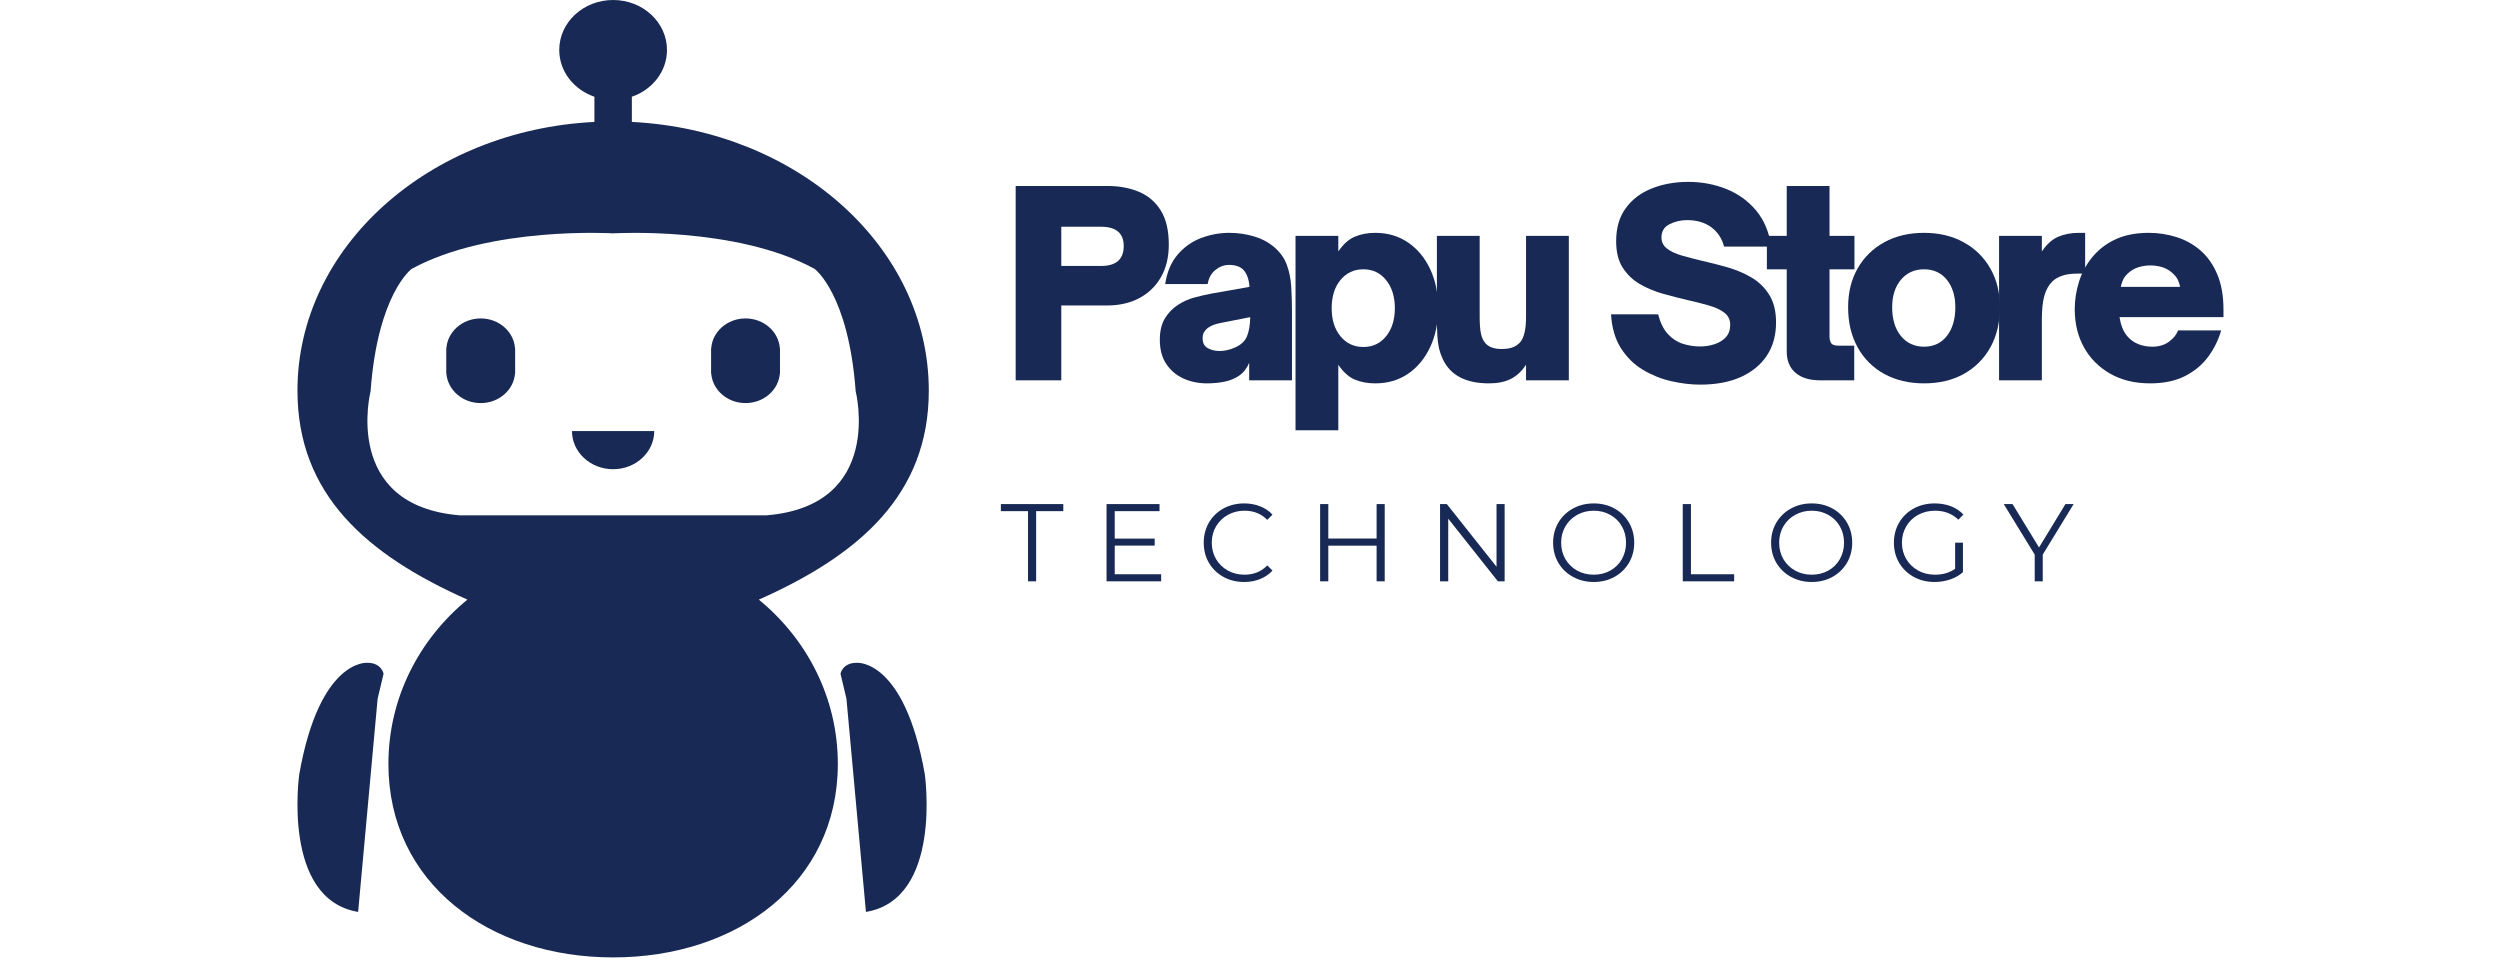 <svg xmlns="http://www.w3.org/2000/svg" xmlns:xlink="http://www.w3.org/1999/xlink" width="700" zoomAndPan="magnify" viewBox="0 0 525 202.5" height="270" preserveAspectRatio="xMidYMid meet" version="1.0"><defs><g/><clipPath id="62608c1185"><path d="M 62 0 L 196 0 L 196 201.254 L 62 201.254 Z M 62 0 " clip-rule="nonzero"/></clipPath></defs><g clip-path="url(#62608c1185)"><path fill="#172954" d="M 159.352 125.922 C 180.562 116.492 195.047 103.828 195.047 82.02 C 195.047 51.93 167.469 27.34 132.688 25.605 L 132.688 20.316 C 136.996 18.836 140.066 15 140.066 10.488 C 140.066 4.695 135.004 0 128.754 0 C 122.508 0 117.441 4.695 117.441 10.488 C 117.441 15 120.516 18.832 124.824 20.316 L 124.824 25.605 C 90.043 27.34 62.465 51.93 62.465 82.02 C 62.465 103.828 76.945 116.492 98.16 125.922 C 88.004 134.234 81.566 146.605 81.566 160.422 C 81.566 185.453 102.695 201.055 128.754 201.055 C 154.816 201.055 175.945 185.453 175.945 160.422 C 175.945 146.605 169.504 134.234 159.352 125.922 Z M 96.547 108.219 C 71.711 106.176 77.82 82.168 77.82 82.168 C 79.32 61.68 86.438 56.473 86.438 56.473 C 102.914 47.438 128.754 49.004 128.754 49.004 C 128.754 49.004 154.598 47.438 171.074 56.473 C 171.074 56.473 178.191 61.68 179.691 82.168 C 179.691 82.168 185.801 106.176 160.965 108.219 Z M 96.547 108.219 " fill-opacity="1" fill-rule="nonzero"/></g><path fill="#172954" d="M 77.062 139.188 C 77.062 139.188 67.113 138.395 62.848 162.578 C 62.848 162.578 59.074 188.82 75.207 191.504 L 79.301 146.742 L 80.547 141.484 C 80.547 141.484 80.125 139.133 77.062 139.188 Z M 77.062 139.188 " fill-opacity="1" fill-rule="nonzero"/><path fill="#172954" d="M 179.992 139.188 C 176.926 139.133 176.504 141.484 176.504 141.484 L 177.754 146.742 L 181.848 191.504 C 197.984 188.82 194.207 162.578 194.207 162.578 C 189.941 138.395 179.992 139.188 179.992 139.188 Z M 179.992 139.188 " fill-opacity="1" fill-rule="nonzero"/><path fill="#172954" d="M 128.754 98.535 C 133.523 98.535 137.391 94.945 137.391 90.523 L 120.117 90.523 C 120.117 94.945 123.984 98.535 128.754 98.535 Z M 128.754 98.535 " fill-opacity="1" fill-rule="nonzero"/><path fill="#172954" d="M 100.945 66.871 C 97.109 66.871 93.98 69.648 93.738 73.152 L 93.715 73.152 L 93.715 78.457 L 93.742 78.457 C 94.027 81.918 97.141 84.648 100.945 84.648 C 104.754 84.648 107.867 81.918 108.152 78.457 L 108.18 78.457 L 108.18 73.152 L 108.156 73.152 C 107.914 69.648 104.785 66.871 100.945 66.871 Z M 100.945 66.871 " fill-opacity="1" fill-rule="nonzero"/><path fill="#172954" d="M 163.77 78.457 L 163.797 78.457 L 163.797 73.152 L 163.773 73.152 C 163.531 69.648 160.398 66.871 156.562 66.871 C 152.727 66.871 149.594 69.648 149.355 73.152 L 149.328 73.152 L 149.328 78.457 L 149.359 78.457 C 149.645 81.918 152.754 84.648 156.562 84.648 C 160.371 84.648 163.484 81.922 163.77 78.457 Z M 163.77 78.457 " fill-opacity="1" fill-rule="nonzero"/><g fill="#172954" fill-opacity="1"><g transform="translate(210.089, 79.866)"><g><path d="M 12.781 0 L 3.203 0 L 3.203 -40.812 L 22.469 -40.812 C 24.957 -40.812 27.172 -40.398 29.109 -39.578 C 31.055 -38.754 32.582 -37.441 33.688 -35.641 C 34.801 -33.848 35.359 -31.469 35.359 -28.5 C 35.359 -25.832 34.801 -23.539 33.688 -21.625 C 32.582 -19.719 31.055 -18.254 29.109 -17.234 C 27.172 -16.223 24.957 -15.719 22.469 -15.719 L 12.781 -15.719 Z M 12.781 -32.25 L 12.781 -24.016 L 21.125 -24.016 C 24.301 -24.016 25.891 -25.406 25.891 -28.188 C 25.891 -30.895 24.301 -32.25 21.125 -32.25 Z M 12.781 -32.25 "/></g></g></g><g fill="#172954" fill-opacity="1"><g transform="translate(241.798, 79.866)"><g><path d="M 11.719 0.641 C 9.895 0.641 8.234 0.301 6.734 -0.375 C 5.242 -1.051 4.039 -2.066 3.125 -3.422 C 2.219 -4.773 1.766 -6.469 1.766 -8.5 C 1.766 -10.32 2.117 -11.82 2.828 -13 C 3.547 -14.176 4.457 -15.117 5.562 -15.828 C 6.633 -16.547 7.812 -17.07 9.094 -17.406 C 10.375 -17.75 11.586 -18.023 12.734 -18.234 L 20.594 -19.625 C 20.488 -21.156 20.078 -22.332 19.359 -23.156 C 18.68 -23.875 17.664 -24.234 16.312 -24.234 C 15.281 -24.234 14.328 -23.883 13.453 -23.188 C 12.578 -22.488 12.031 -21.5 11.812 -20.219 L 2.891 -20.219 C 3.273 -22.75 4.145 -24.805 5.5 -26.391 C 6.863 -27.984 8.504 -29.145 10.422 -29.875 C 12.348 -30.602 14.328 -30.969 16.359 -30.969 C 18.148 -30.969 19.863 -30.723 21.5 -30.234 C 23.145 -29.754 24.57 -29 25.781 -27.969 C 27.031 -26.906 27.91 -25.676 28.422 -24.281 C 28.941 -22.895 29.254 -21.367 29.359 -19.703 C 29.461 -18.047 29.516 -16.273 29.516 -14.391 L 29.516 0 L 20.531 0 L 20.531 -3.688 C 20.039 -2.508 19.332 -1.602 18.406 -0.969 C 17.508 -0.352 16.477 0.066 15.312 0.297 C 14.156 0.523 12.957 0.641 11.719 0.641 Z M 14.328 -6.156 C 15.398 -6.156 16.488 -6.406 17.594 -6.906 C 18.844 -7.469 19.672 -8.254 20.078 -9.266 C 20.492 -10.285 20.719 -11.617 20.75 -13.266 L 15.25 -12.188 C 14.25 -12.008 13.477 -11.812 12.938 -11.594 C 12.406 -11.383 11.941 -11.102 11.547 -10.75 C 11.297 -10.5 11.098 -10.223 10.953 -9.922 C 10.816 -9.617 10.75 -9.254 10.75 -8.828 C 10.75 -7.859 11.102 -7.172 11.812 -6.766 C 12.531 -6.359 13.367 -6.156 14.328 -6.156 Z M 14.328 -6.156 "/></g></g></g><g fill="#172954" fill-opacity="1"><g transform="translate(269.122, 79.866)"><g><path d="M 19.688 -30.969 C 22.289 -30.969 24.578 -30.297 26.547 -28.953 C 28.523 -27.617 30.078 -25.758 31.203 -23.375 C 32.328 -20.988 32.891 -18.242 32.891 -15.141 C 32.891 -12.066 32.328 -9.336 31.203 -6.953 C 30.078 -4.566 28.523 -2.703 26.547 -1.359 C 24.578 -0.023 22.289 0.641 19.688 0.641 C 18.082 0.641 16.645 0.375 15.375 -0.156 C 14.113 -0.695 12.961 -1.734 11.922 -3.266 L 11.922 10.484 L 2.938 10.484 L 2.938 -30.328 L 11.922 -30.328 L 11.922 -27.062 C 12.961 -28.594 14.113 -29.625 15.375 -30.156 C 16.645 -30.695 18.082 -30.969 19.688 -30.969 Z M 17.172 -23.312 C 15.211 -23.312 13.613 -22.562 12.375 -21.062 C 11.145 -19.57 10.531 -17.598 10.531 -15.141 C 10.531 -12.711 11.145 -10.75 12.375 -9.25 C 13.613 -7.75 15.211 -7 17.172 -7 C 19.16 -7 20.758 -7.754 21.969 -9.266 C 23.188 -10.785 23.797 -12.742 23.797 -15.141 C 23.797 -17.555 23.188 -19.52 21.969 -21.031 C 20.758 -22.551 19.16 -23.312 17.172 -23.312 Z M 17.172 -23.312 "/></g></g></g><g fill="#172954" fill-opacity="1"><g transform="translate(299.014, 79.866)"><g><path d="M 13.688 0.641 C 8.727 0.641 5.469 -1.102 3.906 -4.594 C 3.582 -5.312 3.336 -6.023 3.172 -6.734 C 3.016 -7.453 2.898 -8.328 2.828 -9.359 C 2.766 -10.391 2.734 -11.727 2.734 -13.375 L 2.734 -30.328 L 11.719 -30.328 L 11.719 -13.266 C 11.719 -11.766 11.812 -10.586 12 -9.734 C 12.195 -8.879 12.531 -8.203 13 -7.703 C 13.707 -6.953 14.812 -6.578 16.312 -6.578 C 17.312 -6.578 18.129 -6.707 18.766 -6.969 C 19.41 -7.238 19.93 -7.625 20.328 -8.125 C 21.078 -9.125 21.453 -10.836 21.453 -13.266 L 21.453 -30.328 L 30.438 -30.328 L 30.438 0 L 21.453 0 L 21.453 -3.266 C 20.555 -1.91 19.492 -0.922 18.266 -0.297 C 17.035 0.328 15.508 0.641 13.688 0.641 Z M 13.688 0.641 "/></g></g></g><g fill="#172954" fill-opacity="1"><g transform="translate(327.568, 79.866)"><g/></g></g><g fill="#172954" fill-opacity="1"><g transform="translate(336.658, 79.866)"><g><path d="M 20.375 0.906 C 18.445 0.906 16.43 0.664 14.328 0.188 C 12.223 -0.289 10.242 -1.082 8.391 -2.188 C 6.535 -3.289 4.992 -4.797 3.766 -6.703 C 2.535 -8.617 1.832 -11.004 1.656 -13.859 L 11.547 -13.859 C 12.016 -12.066 12.703 -10.68 13.609 -9.703 C 14.516 -8.723 15.555 -8.047 16.734 -7.672 C 17.91 -7.297 19.109 -7.109 20.328 -7.109 C 21.43 -7.109 22.461 -7.27 23.422 -7.594 C 24.391 -7.914 25.176 -8.406 25.781 -9.062 C 26.383 -9.727 26.688 -10.594 26.688 -11.656 C 26.688 -12.727 26.273 -13.578 25.453 -14.203 C 24.641 -14.828 23.551 -15.332 22.188 -15.719 C 20.832 -16.113 19.352 -16.488 17.75 -16.844 C 16.039 -17.238 14.301 -17.688 12.531 -18.188 C 10.77 -18.688 9.148 -19.367 7.672 -20.234 C 6.191 -21.109 5 -22.258 4.094 -23.688 C 3.188 -25.113 2.734 -26.953 2.734 -29.203 C 2.734 -32.016 3.41 -34.336 4.766 -36.172 C 6.117 -38.016 7.941 -39.391 10.234 -40.297 C 12.535 -41.211 15.078 -41.672 17.859 -41.672 C 20.711 -41.672 23.383 -41.172 25.875 -40.172 C 28.375 -39.172 30.461 -37.66 32.141 -35.641 C 33.816 -33.629 34.867 -31.109 35.297 -28.078 L 25.406 -28.078 C 24.938 -29.828 24.023 -31.191 22.672 -32.172 C 21.316 -33.148 19.645 -33.641 17.656 -33.641 C 16.301 -33.641 15.062 -33.352 13.938 -32.781 C 12.812 -32.219 12.25 -31.289 12.25 -30 C 12.25 -29.039 12.641 -28.258 13.422 -27.656 C 14.203 -27.051 15.254 -26.562 16.578 -26.188 C 17.898 -25.812 19.328 -25.441 20.859 -25.078 C 22.566 -24.691 24.328 -24.238 26.141 -23.719 C 27.961 -23.195 29.641 -22.484 31.172 -21.578 C 32.711 -20.672 33.953 -19.457 34.891 -17.938 C 35.836 -16.426 36.312 -14.492 36.312 -12.141 C 36.312 -9.461 35.672 -7.148 34.391 -5.203 C 33.109 -3.266 31.281 -1.758 28.906 -0.688 C 26.539 0.375 23.695 0.906 20.375 0.906 Z M 20.375 0.906 "/></g></g></g><g fill="#172954" fill-opacity="1"><g transform="translate(369.918, 79.866)"><g><path d="M 19.469 0 L 12.297 0 C 10.086 0 8.367 -0.523 7.141 -1.578 C 5.91 -2.629 5.297 -4.117 5.297 -6.047 L 5.297 -23.312 L 1.125 -23.312 L 1.125 -30.328 L 5.297 -30.328 L 5.297 -40.812 L 14.281 -40.812 L 14.281 -30.328 L 19.516 -30.328 L 19.516 -23.312 L 14.281 -23.312 L 14.281 -9.094 C 14.281 -8.664 14.383 -8.254 14.594 -7.859 C 14.812 -7.473 15.312 -7.281 16.094 -7.281 L 19.469 -7.281 Z M 19.469 0 "/></g></g></g><g fill="#172954" fill-opacity="1"><g transform="translate(386.387, 79.866)"><g><path d="M 17.656 0.641 C 14.508 0.641 11.734 -0.016 9.328 -1.328 C 6.922 -2.648 5.051 -4.516 3.719 -6.922 C 2.383 -9.328 1.719 -12.133 1.719 -15.344 C 1.719 -18.445 2.383 -21.164 3.719 -23.5 C 5.051 -25.844 6.91 -27.672 9.297 -28.984 C 11.691 -30.305 14.477 -30.969 17.656 -30.969 C 20.82 -30.969 23.598 -30.305 25.984 -28.984 C 28.379 -27.672 30.242 -25.844 31.578 -23.5 C 32.922 -21.164 33.594 -18.445 33.594 -15.344 C 33.594 -12.133 32.93 -9.336 31.609 -6.953 C 30.285 -4.566 28.43 -2.703 26.047 -1.359 C 23.66 -0.023 20.863 0.641 17.656 0.641 Z M 17.656 -7.062 C 19.688 -7.062 21.289 -7.816 22.469 -9.328 C 23.645 -10.848 24.234 -12.852 24.234 -15.344 C 24.234 -17.695 23.645 -19.613 22.469 -21.094 C 21.289 -22.57 19.688 -23.312 17.656 -23.312 C 15.656 -23.312 14.039 -22.582 12.812 -21.125 C 11.582 -19.664 10.969 -17.738 10.969 -15.344 C 10.969 -12.812 11.582 -10.797 12.812 -9.297 C 14.039 -7.805 15.656 -7.062 17.656 -7.062 Z M 17.656 -7.062 "/></g></g></g><g fill="#172954" fill-opacity="1"><g transform="translate(416.866, 79.866)"><g><path d="M 11.922 0 L 2.938 0 L 2.938 -30.328 L 11.922 -30.328 L 11.922 -27.062 C 12.961 -28.594 14.113 -29.625 15.375 -30.156 C 16.645 -30.695 18.082 -30.969 19.688 -30.969 L 21.016 -30.969 L 21.016 -22.406 L 19.312 -22.406 C 18.062 -22.406 17.023 -22.258 16.203 -21.969 C 15.379 -21.688 14.703 -21.301 14.172 -20.812 C 13.391 -20.062 12.816 -19.051 12.453 -17.781 C 12.098 -16.52 11.922 -14.852 11.922 -12.781 Z M 11.922 0 "/></g></g></g><g fill="#172954" fill-opacity="1"><g transform="translate(433.977, 79.866)"><g><path d="M 17.547 0.641 C 14.336 0.641 11.547 -0.035 9.172 -1.391 C 6.797 -2.742 4.957 -4.586 3.656 -6.922 C 2.363 -9.254 1.719 -11.922 1.719 -14.922 C 1.719 -16.848 2.008 -18.754 2.594 -20.641 C 3.176 -22.535 4.102 -24.266 5.375 -25.828 C 6.645 -27.398 8.258 -28.648 10.219 -29.578 C 12.176 -30.504 14.531 -30.969 17.281 -30.969 C 19.27 -30.969 21.203 -30.672 23.078 -30.078 C 24.953 -29.492 26.629 -28.562 28.109 -27.281 C 29.586 -26 30.766 -24.332 31.641 -22.281 C 32.516 -20.227 32.953 -17.738 32.953 -14.812 L 32.953 -13.266 L 11.125 -13.266 C 11.375 -11.617 11.891 -10.316 12.672 -9.359 C 13.316 -8.578 14.094 -8 15 -7.625 C 15.906 -7.25 16.914 -7.062 18.031 -7.062 C 19.383 -7.062 20.531 -7.398 21.469 -8.078 C 22.414 -8.754 23.066 -9.555 23.422 -10.484 L 32.469 -10.484 C 31.895 -8.484 30.984 -6.633 29.734 -4.938 C 28.484 -3.25 26.852 -1.895 24.844 -0.875 C 22.832 0.133 20.398 0.641 17.547 0.641 Z M 11.391 -19.625 L 23.859 -19.625 C 23.785 -19.977 23.648 -20.406 23.453 -20.906 C 23.254 -21.406 22.906 -21.891 22.406 -22.359 C 21.77 -22.992 21.039 -23.445 20.219 -23.719 C 19.395 -23.988 18.52 -24.125 17.594 -24.125 C 16.707 -24.125 15.844 -23.988 15 -23.719 C 14.164 -23.445 13.426 -22.992 12.781 -22.359 C 12.281 -21.859 11.941 -21.363 11.766 -20.875 C 11.586 -20.395 11.461 -19.977 11.391 -19.625 Z M 11.391 -19.625 "/></g></g></g><g fill="#172954" fill-opacity="1"><g transform="translate(210.089, 122.076)"><g><path d="M 5.797 -14.734 L 0.094 -14.734 L 0.094 -16.219 L 13.203 -16.219 L 13.203 -14.734 L 7.5 -14.734 L 7.5 0 L 5.797 0 Z M 5.797 -14.734 "/></g></g></g><g fill="#172954" fill-opacity="1"><g transform="translate(229.735, 122.076)"><g><path d="M 14.109 -1.484 L 14.109 0 L 2.641 0 L 2.641 -16.219 L 13.766 -16.219 L 13.766 -14.734 L 4.359 -14.734 L 4.359 -8.969 L 12.75 -8.969 L 12.75 -7.5 L 4.359 -7.5 L 4.359 -1.484 Z M 14.109 -1.484 "/></g></g></g><g fill="#172954" fill-opacity="1"><g transform="translate(251.582, 122.076)"><g><path d="M 9.688 0.141 C 8.082 0.141 6.633 -0.211 5.344 -0.922 C 4.051 -1.641 3.035 -2.625 2.297 -3.875 C 1.566 -5.133 1.203 -6.547 1.203 -8.109 C 1.203 -9.672 1.566 -11.082 2.297 -12.344 C 3.035 -13.602 4.051 -14.586 5.344 -15.297 C 6.645 -16.004 8.098 -16.359 9.703 -16.359 C 10.91 -16.359 12.023 -16.156 13.047 -15.75 C 14.066 -15.352 14.93 -14.77 15.641 -14 L 14.547 -12.906 C 13.285 -14.188 11.688 -14.828 9.75 -14.828 C 8.469 -14.828 7.301 -14.531 6.25 -13.938 C 5.207 -13.352 4.383 -12.551 3.781 -11.531 C 3.188 -10.52 2.891 -9.379 2.891 -8.109 C 2.891 -6.836 3.188 -5.691 3.781 -4.672 C 4.383 -3.66 5.207 -2.859 6.25 -2.266 C 7.301 -1.68 8.469 -1.391 9.75 -1.391 C 11.695 -1.391 13.297 -2.039 14.547 -3.344 L 15.641 -2.25 C 14.93 -1.477 14.062 -0.883 13.031 -0.469 C 12.008 -0.062 10.895 0.141 9.688 0.141 Z M 9.688 0.141 "/></g></g></g><g fill="#172954" fill-opacity="1"><g transform="translate(274.587, 122.076)"><g><path d="M 16.203 -16.219 L 16.203 0 L 14.5 0 L 14.5 -7.484 L 4.359 -7.484 L 4.359 0 L 2.641 0 L 2.641 -16.219 L 4.359 -16.219 L 4.359 -8.984 L 14.5 -8.984 L 14.5 -16.219 Z M 16.203 -16.219 "/></g></g></g><g fill="#172954" fill-opacity="1"><g transform="translate(299.77, 122.076)"><g><path d="M 16.203 -16.219 L 16.203 0 L 14.781 0 L 4.359 -13.156 L 4.359 0 L 2.641 0 L 2.641 -16.219 L 4.062 -16.219 L 14.5 -3.062 L 14.5 -16.219 Z M 16.203 -16.219 "/></g></g></g><g fill="#172954" fill-opacity="1"><g transform="translate(324.953, 122.076)"><g><path d="M 9.734 0.141 C 8.129 0.141 6.672 -0.219 5.359 -0.938 C 4.055 -1.656 3.035 -2.641 2.297 -3.891 C 1.566 -5.141 1.203 -6.547 1.203 -8.109 C 1.203 -9.672 1.566 -11.078 2.297 -12.328 C 3.035 -13.578 4.055 -14.562 5.359 -15.281 C 6.672 -16 8.129 -16.359 9.734 -16.359 C 11.336 -16.359 12.785 -16.004 14.078 -15.297 C 15.367 -14.586 16.383 -13.602 17.125 -12.344 C 17.863 -11.082 18.234 -9.672 18.234 -8.109 C 18.234 -6.547 17.863 -5.133 17.125 -3.875 C 16.383 -2.625 15.367 -1.641 14.078 -0.922 C 12.785 -0.211 11.336 0.141 9.734 0.141 Z M 9.734 -1.391 C 11.016 -1.391 12.172 -1.676 13.203 -2.25 C 14.242 -2.832 15.055 -3.633 15.641 -4.656 C 16.223 -5.688 16.516 -6.836 16.516 -8.109 C 16.516 -9.379 16.223 -10.523 15.641 -11.547 C 15.055 -12.578 14.242 -13.379 13.203 -13.953 C 12.172 -14.535 11.016 -14.828 9.734 -14.828 C 8.453 -14.828 7.289 -14.535 6.25 -13.953 C 5.207 -13.379 4.383 -12.578 3.781 -11.547 C 3.188 -10.523 2.891 -9.379 2.891 -8.109 C 2.891 -6.836 3.188 -5.688 3.781 -4.656 C 4.383 -3.633 5.207 -2.832 6.25 -2.25 C 7.289 -1.676 8.453 -1.391 9.734 -1.391 Z M 9.734 -1.391 "/></g></g></g><g fill="#172954" fill-opacity="1"><g transform="translate(350.738, 122.076)"><g><path d="M 2.641 -16.219 L 4.359 -16.219 L 4.359 -1.484 L 13.438 -1.484 L 13.438 0 L 2.641 0 Z M 2.641 -16.219 "/></g></g></g><g fill="#172954" fill-opacity="1"><g transform="translate(370.732, 122.076)"><g><path d="M 9.734 0.141 C 8.129 0.141 6.672 -0.219 5.359 -0.938 C 4.055 -1.656 3.035 -2.641 2.297 -3.891 C 1.566 -5.141 1.203 -6.547 1.203 -8.109 C 1.203 -9.672 1.566 -11.078 2.297 -12.328 C 3.035 -13.578 4.055 -14.562 5.359 -15.281 C 6.672 -16 8.129 -16.359 9.734 -16.359 C 11.336 -16.359 12.785 -16.004 14.078 -15.297 C 15.367 -14.586 16.383 -13.602 17.125 -12.344 C 17.863 -11.082 18.234 -9.672 18.234 -8.109 C 18.234 -6.547 17.863 -5.133 17.125 -3.875 C 16.383 -2.625 15.367 -1.641 14.078 -0.922 C 12.785 -0.211 11.336 0.141 9.734 0.141 Z M 9.734 -1.391 C 11.016 -1.391 12.172 -1.676 13.203 -2.25 C 14.242 -2.832 15.055 -3.633 15.641 -4.656 C 16.223 -5.688 16.516 -6.836 16.516 -8.109 C 16.516 -9.379 16.223 -10.523 15.641 -11.547 C 15.055 -12.578 14.242 -13.379 13.203 -13.953 C 12.172 -14.535 11.016 -14.828 9.734 -14.828 C 8.453 -14.828 7.289 -14.535 6.25 -13.953 C 5.207 -13.379 4.383 -12.578 3.781 -11.547 C 3.188 -10.523 2.891 -9.379 2.891 -8.109 C 2.891 -6.836 3.188 -5.688 3.781 -4.656 C 4.383 -3.633 5.207 -2.832 6.25 -2.25 C 7.289 -1.676 8.453 -1.391 9.734 -1.391 Z M 9.734 -1.391 "/></g></g></g><g fill="#172954" fill-opacity="1"><g transform="translate(396.517, 122.076)"><g><path d="M 14.062 -8.109 L 15.703 -8.109 L 15.703 -1.922 C 14.953 -1.254 14.055 -0.742 13.016 -0.391 C 11.984 -0.035 10.895 0.141 9.75 0.141 C 8.133 0.141 6.676 -0.211 5.375 -0.922 C 4.07 -1.641 3.051 -2.625 2.312 -3.875 C 1.57 -5.133 1.203 -6.547 1.203 -8.109 C 1.203 -9.672 1.57 -11.082 2.312 -12.344 C 3.051 -13.602 4.07 -14.586 5.375 -15.297 C 6.676 -16.004 8.145 -16.359 9.781 -16.359 C 11.008 -16.359 12.141 -16.16 13.172 -15.766 C 14.211 -15.367 15.086 -14.785 15.797 -14.016 L 14.734 -12.938 C 13.453 -14.195 11.82 -14.828 9.844 -14.828 C 8.531 -14.828 7.344 -14.535 6.281 -13.953 C 5.227 -13.379 4.398 -12.578 3.797 -11.547 C 3.191 -10.523 2.891 -9.379 2.891 -8.109 C 2.891 -6.836 3.191 -5.691 3.797 -4.672 C 4.398 -3.66 5.227 -2.859 6.281 -2.266 C 7.332 -1.68 8.516 -1.391 9.828 -1.391 C 11.492 -1.391 12.906 -1.805 14.062 -2.641 Z M 14.062 -8.109 "/></g></g></g><g fill="#172954" fill-opacity="1"><g transform="translate(420.773, 122.076)"><g><path d="M 8.203 -5.609 L 8.203 0 L 6.516 0 L 6.516 -5.609 L 0.016 -16.219 L 1.859 -16.219 L 7.422 -7.109 L 12.969 -16.219 L 14.688 -16.219 Z M 8.203 -5.609 "/></g></g></g></svg>
